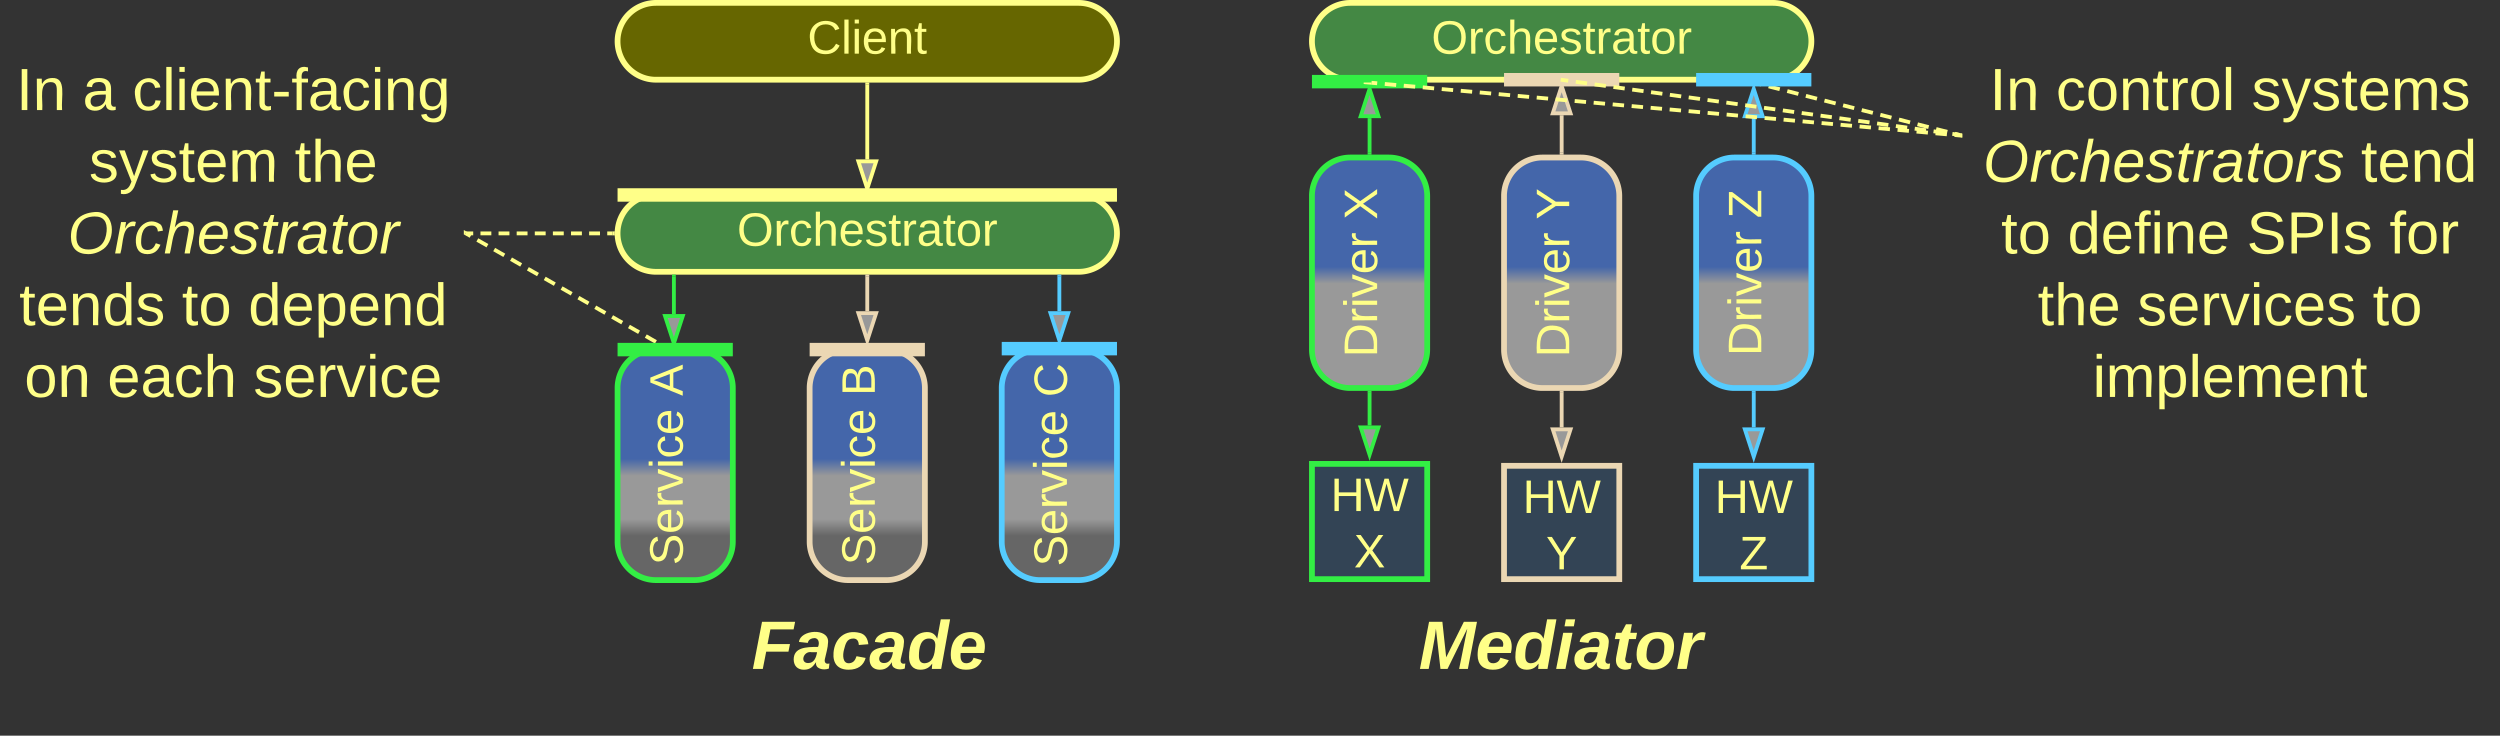 <svg xmlns="http://www.w3.org/2000/svg" xmlns:xlink="http://www.w3.org/1999/xlink" xmlns:lucid="lucid" width="1301.5" height="383"><rect width="100%" height="100%" fill="#333333" stroke="none"/><g transform="translate(-178.5 -438.5)" lucid:page-tab-id="0_0"><path d="M1200 466a6 6 0 0 1 6-6h266.5a6 6 0 0 1 6 6v186.83a6 6 0 0 1-6 6H1206a6 6 0 0 1-6-6z" stroke="#ff8" stroke-opacity="0" stroke-width="3" fill="#999" fill-opacity="0"/><use xlink:href="#a" transform="matrix(1,0,0,1,1205,465) translate(9.321 30.795)"/><use xlink:href="#b" transform="matrix(1,0,0,1,1205,465) translate(43.889 30.795)"/><use xlink:href="#c" transform="matrix(1,0,0,1,1205,465) translate(145.691 30.795)"/><use xlink:href="#d" transform="matrix(1,0,0,1,1205,465) translate(5.864 68.128)"/><use xlink:href="#e" transform="matrix(1,0,0,1,1205,465) translate(202.642 68.128)"/><use xlink:href="#f" transform="matrix(1,0,0,1,1205,465) translate(15.327 105.462)"/><use xlink:href="#g" transform="matrix(1,0,0,1,1205,465) translate(49.895 105.462)"/><use xlink:href="#h" transform="matrix(1,0,0,1,1205,465) translate(143.142 105.462)"/><use xlink:href="#i" transform="matrix(1,0,0,1,1205,465) translate(217.463 105.462)"/><use xlink:href="#j" transform="matrix(1,0,0,1,1205,465) translate(34.34 142.795)"/><use xlink:href="#k" transform="matrix(1,0,0,1,1205,465) translate(86.191 142.795)"/><use xlink:href="#l" transform="matrix(1,0,0,1,1205,465) translate(208.735 142.795)"/><use xlink:href="#m" transform="matrix(1,0,0,1,1205,465) translate(62.944 180.128)"/><path d="M500 746a6 6 0 0 1 6-6h249.5a6 6 0 0 1 6 6v68a6 6 0 0 1-6 6H506a6 6 0 0 1-6-6z" stroke="#ff8" stroke-opacity="0" stroke-width="3" fill="#999" fill-opacity="0"/><use xlink:href="#n" transform="matrix(1,0,0,1,505,745) translate(64.864 41.757)"/><path d="M860 746a6 6 0 0 1 6-6h249.5a6 6 0 0 1 6 6v68a6 6 0 0 1-6 6H866a6 6 0 0 1-6-6z" stroke="#ff8" stroke-opacity="0" stroke-width="3" fill="#999" fill-opacity="0"/><use xlink:href="#o" transform="matrix(1,0,0,1,865,745) translate(52.123 41.757)"/><path d="M180 466a6 6 0 0 1 6-6h228a6 6 0 0 1 6 6v186.83a6 6 0 0 1-6 6H186a6 6 0 0 1-6-6z" stroke="#ff8" stroke-opacity="0" stroke-width="3" fill="#999" fill-opacity="0"/><use xlink:href="#p" transform="matrix(1,0,0,1,185,465) translate(1.963 30.795)"/><use xlink:href="#q" transform="matrix(1,0,0,1,185,465) translate(36.531 30.795)"/><use xlink:href="#r" transform="matrix(1,0,0,1,185,465) translate(62.457 30.795)"/><use xlink:href="#s" transform="matrix(1,0,0,1,185,465) translate(39.858 68.128)"/><use xlink:href="#t" transform="matrix(1,0,0,1,185,465) translate(146.932 68.128)"/><use xlink:href="#u" transform="matrix(1,0,0,1,185,465) translate(28.71 105.462)"/><use xlink:href="#v" transform="matrix(1,0,0,1,185,465) translate(3.519 142.795)"/><use xlink:href="#w" transform="matrix(1,0,0,1,185,465) translate(88.21 142.795)"/><use xlink:href="#x" transform="matrix(1,0,0,1,185,465) translate(122.778 142.795)"/><use xlink:href="#y" transform="matrix(1,0,0,1,185,465) translate(6.198 180.128)"/><use xlink:href="#z" transform="matrix(1,0,0,1,185,465) translate(49.407 180.128)"/><use xlink:href="#A" transform="matrix(1,0,0,1,185,465) translate(125.457 180.128)"/><path d="M420.87 559.9l2.63 1.5m3.5 2.02l5.27 3m3.5 2l5.27 3m3.5 2l5.28 3.02m3.5 2l5.27 3m3.5 2l5.26 3m3.5 2.02l5.27 3m3.5 2l5.27 3m3.5 2l5.28 3.02m3.5 2l5.27 3m3.5 2l5.27 3m3.5 2l5.27 3.02m3.5 2l2.63 1.5" stroke="#ff8" stroke-width="2" fill="none"/><path d="M421.37 559.08l-.96 1.7-.4-.24v-2.25z" stroke="#ff8" stroke-width=".05" fill="#ff8"/><path d="M526.1 620l.9.5" stroke="#ff8" stroke-width="2" fill="none"/><path d="M500 640.5a20 20 0 0 1 20-20h20a20 20 0 0 1 20 20v80a20 20 0 0 1-20 20h-20a20 20 0 0 1-20-20z" stroke="#3e4" stroke-width="3" fill="url(#B)"/><use xlink:href="#C" transform="matrix(-1.8369701987210297e-16,-1,1,-1.8369701987210297e-16,505,735.5) translate(2.784 28.931)"/><use xlink:href="#D" transform="matrix(-1.8369701987210297e-16,-1,1,-1.8369701987210297e-16,505,735.5) translate(90.92 28.931)"/><path d="M600 640.5a20 20 0 0 1 20-20h20a20 20 0 0 1 20 20v80a20 20 0 0 1-20 20h-20a20 20 0 0 1-20-20z" stroke="#ebd7b3" stroke-width="3" fill="url(#E)"/><use xlink:href="#C" transform="matrix(-1.8369701987210297e-16,-1,1,-1.8369701987210297e-16,605,735.5) translate(2.784 28.931)"/><use xlink:href="#F" transform="matrix(-1.8369701987210297e-16,-1,1,-1.8369701987210297e-16,605,735.5) translate(90.92 28.931)"/><path d="M700 640.5a20 20 0 0 1 20-20h20a20 20 0 0 1 20 20v80a20 20 0 0 1-20 20h-20a20 20 0 0 1-20-20z" stroke="#5cf" stroke-width="3" fill="url(#G)"/><use xlink:href="#C" transform="matrix(-1.8369701987210297e-16,-1,1,-1.8369701987210297e-16,705,735.5) translate(2.139 28.931)"/><use xlink:href="#H" transform="matrix(-1.8369701987210297e-16,-1,1,-1.8369701987210297e-16,705,735.5) translate(90.275 28.931)"/><path d="M500 460a20 20 0 0 1 20-20h220a20 20 0 0 1 20 20 20 20 0 0 1-20 20H520a20 20 0 0 1-20-20z" stroke="#ff8" stroke-width="3" fill="#660"/><use xlink:href="#I" transform="matrix(1,0,0,1,505,445) translate(93.872 21.431)"/><path d="M500 560a20 20 0 0 1 20-20h220a20 20 0 0 1 20 20 20 20 0 0 1-20 20H520a20 20 0 0 1-20-20z" stroke="#ff8" stroke-width="3" fill="#484"/><use xlink:href="#J" transform="matrix(1,0,0,1,505,545) translate(57.206 21.431)"/><path d="M861.5 540.5a20 20 0 0 1 20-20h20a20 20 0 0 1 20 20v80a20 20 0 0 1-20 20h-20a20 20 0 0 1-20-20z" stroke="#3e4" stroke-width="3" fill="url(#K)"/><use xlink:href="#L" transform="matrix(-1.8369701987210297e-16,-1,1,-1.8369701987210297e-16,866.5,635.5) translate(11 28.931)"/><use xlink:href="#M" transform="matrix(-1.8369701987210297e-16,-1,1,-1.8369701987210297e-16,866.5,635.5) translate(82.704 28.931)"/><path d="M961.5 540.5a20 20 0 0 1 20-20h20a20 20 0 0 1 20 20v80a20 20 0 0 1-20 20h-20a20 20 0 0 1-20-20z" stroke="#ebd7b3" stroke-width="3" fill="url(#N)"/><use xlink:href="#L" transform="matrix(-1.8369701987210297e-16,-1,1,-1.8369701987210297e-16,966.5,635.5) translate(11 28.931)"/><use xlink:href="#O" transform="matrix(-1.8369701987210297e-16,-1,1,-1.8369701987210297e-16,966.5,635.5) translate(82.704 28.931)"/><path d="M1061.5 540.5a20 20 0 0 1 20-20h20a20 20 0 0 1 20 20v80a20 20 0 0 1-20 20h-20a20 20 0 0 1-20-20z" stroke="#5cf" stroke-width="3" fill="url(#P)"/><use xlink:href="#L" transform="matrix(-1.8369701987210297e-16,-1,1,-1.8369701987210297e-16,1066.5,635.5) translate(11.713 28.931)"/><use xlink:href="#Q" transform="matrix(-1.8369701987210297e-16,-1,1,-1.8369701987210297e-16,1066.5,635.5) translate(83.417 28.931)"/><path d="M861.5 460a20 20 0 0 1 20-20h220a20 20 0 0 1 20 20 20 20 0 0 1-20 20h-220a20 20 0 0 1-20-20z" stroke="#ff8" stroke-width="3" fill="#484"/><use xlink:href="#J" transform="matrix(1,0,0,1,866.5,445) translate(57.206 21.431)"/><path d="M861.5 680h60v60h-60z" stroke="#3e4" stroke-width="3" fill="#345"/><use xlink:href="#R" transform="matrix(1,0,0,1,866.5,685) translate(4.698 19.556)"/><use xlink:href="#M" transform="matrix(1,0,0,1,866.5,685) translate(16.852 48.889)"/><path d="M961.5 681h60v59h-60z" stroke="#ebd7b3" stroke-width="3" fill="#345"/><use xlink:href="#R" transform="matrix(1,0,0,1,966.5,686) translate(4.698 19.556)"/><use xlink:href="#O" transform="matrix(1,0,0,1,966.5,686) translate(16.852 48.889)"/><path d="M1061.5 681h60v59h-60z" stroke="#5cf" stroke-width="3" fill="#345"/><use xlink:href="#R" transform="matrix(1,0,0,1,1066.5,686) translate(4.698 19.556)"/><use xlink:href="#Q" transform="matrix(1,0,0,1,1066.5,686) translate(17.565 48.889)"/><path d="M1092.47 481.75l2.9.74m3.88.97l5.8 1.48m3.9.98l5.8 1.48m3.88 1l5.8 1.48m3.88.98l5.83 1.48m3.87.98l5.8 1.48m3.9 1l5.8 1.46m3.88 1l5.8 1.47m3.88.98l5.82 1.5m3.87.98l5.8 1.47m3.9 1l5.8 1.47m3.88.98l2.9.74" stroke="#ff8" stroke-width="2" fill="none"/><path d="M1092.25 482.7l-3.9-1 .06-.2h4.16zM1200 508.08v2l-1.23-.3.48-1.9z" stroke="#ff8" stroke-width=".05" fill="#ff8"/><path d="M756.5 540h-253M756.4 540h3.6M503.6 540H500" stroke="#ff8" stroke-width="7" fill="none"/><path d="M703.5 620h53M703.6 620H700M756.4 620h3.6" stroke="#5cf" stroke-width="7" fill="none"/><path d="M603.5 620.5h53M603.6 620.5H600M656.4 620.5h3.6" stroke="#ebd7b3" stroke-width="7" fill="none"/><path d="M503.5 620.5h53M503.6 620.5H500M556.4 620.5h3.6" stroke="#3e4" stroke-width="7" fill="none"/><path d="M1065 480h53M1065.1 480h-3.6M1117.9 480h3.6" stroke="#5cf" stroke-width="7" fill="none"/><path d="M965 480h53M965.1 480h-3.6M1017.9 480h3.6" stroke="#ebd7b3" stroke-width="7" fill="none"/><path d="M865 481h53M865.1 481h-3.6M917.9 481h3.6" stroke="#3e4" stroke-width="7" fill="none"/><path d="M1091.5 500v18" stroke="#5cf" stroke-width="2" fill="none"/><path d="M1091.5 484.74l4.63 14.26h-9.27z" stroke="#5cf" stroke-width="2" fill="#999"/><path d="M1092.47 517.97V519h-1.94v-1.03z" stroke="#5cf" stroke-width=".05" fill="#5cf"/><path d="M991.5 498.5V518" stroke="#ebd7b3" stroke-width="2" fill="none"/><path d="M991.5 483.24l4.63 14.26h-9.26z" stroke="#ebd7b3" stroke-width="2" fill="#999"/><path d="M992.48 519h-1.96v-1.03h1.96z" stroke="#ebd7b3" stroke-width=".05" fill="#ebd7b3"/><path d="M891.5 500v18" stroke="#3e4" stroke-width="2" fill="none"/><path d="M891.5 484.74l4.63 14.26h-9.26z" stroke="#3e4" stroke-width="2" fill="#999"/><path d="M892.48 519h-1.96v-1.03h1.96z" stroke="#3e4" stroke-width=".05" fill="#3e4"/><path d="M1091.5 661v-18" stroke="#5cf" stroke-width="2" fill="none"/><path d="M1091.5 676.26l-4.63-14.26h9.27z" stroke="#5cf" stroke-width="2" fill="#999"/><path d="M1092.47 643.03h-1.94V642h1.94z" stroke="#5cf" stroke-width=".05" fill="#5cf"/><path d="M991.5 661v-18" stroke="#ebd7b3" stroke-width="2" fill="none"/><path d="M991.5 676.26L986.87 662h9.26z" stroke="#ebd7b3" stroke-width="2" fill="#999"/><path d="M992.48 643.03h-1.96V642h1.96z" stroke="#ebd7b3" stroke-width=".05" fill="#ebd7b3"/><path d="M891.5 660v-17" stroke="#3e4" stroke-width="2" fill="none"/><path d="M891.5 675.26L886.87 661h9.26z" stroke="#3e4" stroke-width="2" fill="#999"/><path d="M892.48 643.03h-1.96V642h1.96z" stroke="#3e4" stroke-width=".05" fill="#3e4"/><path d="M730 582.5v18" stroke="#5cf" stroke-width="2" fill="none"/><path d="M730.98 582.53H729v-1.03H731z" stroke="#5cf" stroke-width=".05" fill="#5cf"/><path d="M730 615.76l-4.63-14.26h9.27z" stroke="#5cf" stroke-width="2" fill="#999"/><path d="M630 582.5v18" stroke="#ebd7b3" stroke-width="2" fill="none"/><path d="M630.98 582.53H629v-1.03H631z" stroke="#ebd7b3" stroke-width=".05" fill="#ebd7b3"/><path d="M630 615.76l-4.63-14.26h9.26z" stroke="#ebd7b3" stroke-width="2" fill="#999"/><path d="M529.33 582.5V602" stroke="#3e4" stroke-width="2" fill="none"/><path d="M530.3 582.53h-1.94v-1.03h1.95z" stroke="#3e4" stroke-width=".05" fill="#3e4"/><path d="M529.33 617.26L524.7 603h9.27z" stroke="#3e4" stroke-width="2" fill="#999"/><path d="M630 482.5v39" stroke="#ff8" stroke-width="2" fill="none"/><path d="M630.98 482.53H629v-1.03H631z" stroke="#ff8" stroke-width=".05" fill="#ff8"/><path d="M630 536.76l-4.63-14.26h9.26z" stroke="#ff8" stroke-width="2" fill="#999"/><path d="M422.02 560h2.83m3.78 0h5.66m3.76 0h5.66m3.77 0h5.65m3.78 0h5.66m3.76 0h5.66m3.78 0h5.66m3.77 0h5.66m3.77 0h2.82M422.05 560h-1.03" stroke="#ff8" stroke-width="2" fill="none"/><path d="M498.5 560l.07.98h-1.1V559h1.1z" stroke="#ff8" stroke-width=".05" fill="#ff8"/><path d="M992 480.14l2.93.4m3.92.55l5.88.8m3.92.54l5.88.82m3.92.54l5.88.8m3.9.56l5.9.8m3.9.56l5.9.8m3.9.55l5.9.82m3.9.53l5.9.8m3.9.56l5.9.8m3.9.54l5.9.82m3.9.54l5.88.8m3.93.56l5.88.8m3.93.55l5.88.83m3.93.54l5.88.8m3.93.56l5.88.8m3.93.55l5.88.82m3.93.54l5.88.8m3.93.56l5.88.8m3.92.55l5.88.82m3.92.54l5.88.82m3.92.55l5.88.8m3.92.56l2.94.4M992.02 480.14L991 480M1197.73 508.63l1.02.14M892.5 481.6l2.96.25m3.96.36l5.93.54m3.95.35l5.94.52m3.95.36l5.92.53m3.96.36l5.93.53m3.97.35l5.93.52m3.95.36l5.94.53m3.94.35l5.93.54m3.96.36l5.93.53m3.96.35l5.93.53m3.95.37l5.94.53m3.95.35l5.92.53m3.96.35l5.93.53m3.97.36l5.93.53m3.95.35l5.93.53m3.96.36l5.93.52m3.96.35l5.93.53m3.95.35l5.95.53m3.95.36l5.93.53m3.96.35l5.92.53m3.96.36l5.93.54m3.96.35l5.94.52m3.95.35l5.93.54m3.96.36l5.93.53m3.96.34l5.93.53m3.95.36l5.95.53m3.95.35l5.93.54m3.96.36l5.92.53m3.96.35l5.93.53m3.96.36l5.93.54m3.95.35l5.93.53m3.96.35l2.96.27" stroke="#ff8" stroke-width="2" fill="none"/><path d="M892.43 482.56l-4-.36.06-.7h4.03zM1200 508.1v1.97l-1.1-.1.16-1.95z" stroke="#ff8" stroke-width=".05" fill="#ff8"/><defs><path d="M33 0v-248h34V0H33" id="S" fill="#ff8"/><path d="M117-194c89-4 53 116 60 194h-32v-121c0-31-8-49-39-48C34-167 62-67 57 0H25l-1-190h30c1 10-1 24 2 32 11-22 29-35 61-36" id="T" fill="#ff8"/><g id="a"><use transform="matrix(0.086,0,0,0.086,0,0)" xlink:href="#S"/><use transform="matrix(0.086,0,0,0.086,8.642,0)" xlink:href="#T"/></g><path d="M96-169c-40 0-48 33-48 73s9 75 48 75c24 0 41-14 43-38l32 2c-6 37-31 61-74 61-59 0-76-41-82-99-10-93 101-131 147-64 4 7 5 14 7 22l-32 3c-4-21-16-35-41-35" id="U" fill="#ff8"/><path d="M100-194c62-1 85 37 85 99 1 63-27 99-86 99S16-35 15-95c0-66 28-99 85-99zM99-20c44 1 53-31 53-75 0-43-8-75-51-75s-53 32-53 75 10 74 51 75" id="V" fill="#ff8"/><path d="M59-47c-2 24 18 29 38 22v24C64 9 27 4 27-40v-127H5v-23h24l9-43h21v43h35v23H59v120" id="W" fill="#ff8"/><path d="M114-163C36-179 61-72 57 0H25l-1-190h30c1 12-1 29 2 39 6-27 23-49 58-41v29" id="X" fill="#ff8"/><path d="M24 0v-261h32V0H24" id="Y" fill="#ff8"/><g id="b"><use transform="matrix(0.086,0,0,0.086,0,0)" xlink:href="#U"/><use transform="matrix(0.086,0,0,0.086,15.556,0)" xlink:href="#V"/><use transform="matrix(0.086,0,0,0.086,32.84,0)" xlink:href="#T"/><use transform="matrix(0.086,0,0,0.086,50.123,0)" xlink:href="#W"/><use transform="matrix(0.086,0,0,0.086,58.765,0)" xlink:href="#X"/><use transform="matrix(0.086,0,0,0.086,69.049,0)" xlink:href="#V"/><use transform="matrix(0.086,0,0,0.086,86.333,0)" xlink:href="#Y"/></g><path d="M135-143c-3-34-86-38-87 0 15 53 115 12 119 90S17 21 10-45l28-5c4 36 97 45 98 0-10-56-113-15-118-90-4-57 82-63 122-42 12 7 21 19 24 35" id="Z" fill="#ff8"/><path d="M179-190L93 31C79 59 56 82 12 73V49c39 6 53-20 64-50L1-190h34L92-34l54-156h33" id="aa" fill="#ff8"/><path d="M100-194c63 0 86 42 84 106H49c0 40 14 67 53 68 26 1 43-12 49-29l28 8c-11 28-37 45-77 45C44 4 14-33 15-96c1-61 26-98 85-98zm52 81c6-60-76-77-97-28-3 7-6 17-6 28h103" id="ab" fill="#ff8"/><path d="M210-169c-67 3-38 105-44 169h-31v-121c0-29-5-50-35-48C34-165 62-65 56 0H25l-1-190h30c1 10-1 24 2 32 10-44 99-50 107 0 11-21 27-35 58-36 85-2 47 119 55 194h-31v-121c0-29-5-49-35-48" id="ac" fill="#ff8"/><g id="c"><use transform="matrix(0.086,0,0,0.086,0,0)" xlink:href="#Z"/><use transform="matrix(0.086,0,0,0.086,15.556,0)" xlink:href="#aa"/><use transform="matrix(0.086,0,0,0.086,31.111,0)" xlink:href="#Z"/><use transform="matrix(0.086,0,0,0.086,46.667,0)" xlink:href="#W"/><use transform="matrix(0.086,0,0,0.086,55.309,0)" xlink:href="#ab"/><use transform="matrix(0.086,0,0,0.086,72.593,0)" xlink:href="#ac"/><use transform="matrix(0.086,0,0,0.086,98.432,0)" xlink:href="#Z"/></g><path d="M20-101c0-91 52-143 145-150 126-9 127 168 53 223-23 17-55 32-93 32C57 4 20-33 20-101zm216-33c5-57-18-91-73-90-77 1-110 51-110 125 0 49 23 75 73 75 72-1 104-45 110-110" id="ad" fill="#ff8"/><path d="M66-151c12-25 30-51 66-40l-6 26C45-176 58-65 38 0H6l36-190h30" id="ae" fill="#ff8"/><path d="M44-68c0 29 11 47 38 47 30 0 42-19 51-41l28 9C148-21 126 4 82 4 31 4 10-29 12-85c3-77 74-140 146-93 12 8 15 23 18 40l-31 5c-1-22-13-36-36-36-52 0-65 49-65 101" id="af" fill="#ff8"/><path d="M67-158c15-20 31-36 64-36 94 0 33 127 27 194h-32l25-140c3-38-53-32-70-12C52-117 51-51 37 0H6l51-261h31" id="ag" fill="#ff8"/><path d="M111-194c62-3 86 47 72 106H45c-7 38 6 69 45 68 27-1 43-14 53-32l24 11C152-15 129 4 87 4 38 3 12-23 12-71c0-70 32-119 99-123zm44 81c14-66-71-72-95-28-4 8-8 17-11 28h106" id="ah" fill="#ff8"/><path d="M55-144c13 50 104 24 104 88C159 21 15 23 1-39l26-10c6 40 102 42 102-4-13-50-104-23-104-87 0-71 143-71 148-8l-29 4c-5-35-85-37-89 0" id="ai" fill="#ff8"/><path d="M51-54c-9 22 5 41 31 30L79-1C43 14 10-4 19-52l22-115H19l5-23h22l19-43h21l-9 43h35l-4 23H73" id="aj" fill="#ff8"/><path d="M165-48c-4 18 1 34 23 27l-3 20c-29 8-62 0-52-35h-2C116-14 99 4 63 4 30 4 8-16 8-49c0-68 71-67 138-67 10-26 0-56-31-54-26 1-42 9-47 31l-32-5c8-67 160-71 144 15-5 28-9 54-15 81zM42-50c3 52 80 24 89-6 7-12 7-24 11-38-47 1-103-4-100 44" id="ak" fill="#ff8"/><path d="M30-147c31-64 166-65 159 27C183-49 158 1 86 4 9 8 1-88 30-147zM88-20c53 0 68-48 68-100 0-31-11-51-44-50-52 1-68 46-68 97 0 32 13 53 44 53" id="al" fill="#ff8"/><g id="d"><use transform="matrix(0.086,0,0,0.086,0,0)" xlink:href="#ad"/><use transform="matrix(0.086,0,0,0.086,24.198,0)" xlink:href="#ae"/><use transform="matrix(0.086,0,0,0.086,34.481,0)" xlink:href="#af"/><use transform="matrix(0.086,0,0,0.086,50.037,0)" xlink:href="#ag"/><use transform="matrix(0.086,0,0,0.086,67.321,0)" xlink:href="#ah"/><use transform="matrix(0.086,0,0,0.086,84.605,0)" xlink:href="#ai"/><use transform="matrix(0.086,0,0,0.086,100.16,0)" xlink:href="#aj"/><use transform="matrix(0.086,0,0,0.086,108.802,0)" xlink:href="#ae"/><use transform="matrix(0.086,0,0,0.086,119.086,0)" xlink:href="#ak"/><use transform="matrix(0.086,0,0,0.086,136.37,0)" xlink:href="#aj"/><use transform="matrix(0.086,0,0,0.086,145.012,0)" xlink:href="#al"/><use transform="matrix(0.086,0,0,0.086,162.296,0)" xlink:href="#ae"/><use transform="matrix(0.086,0,0,0.086,172.58,0)" xlink:href="#ai"/></g><path d="M85-194c31 0 48 13 60 33l-1-100h32l1 261h-30c-2-10 0-23-3-31C134-8 116 4 85 4 32 4 16-35 15-94c0-66 23-100 70-100zm9 24c-40 0-46 34-46 75 0 40 6 74 45 74 42 0 51-32 51-76 0-42-9-74-50-73" id="am" fill="#ff8"/><g id="e"><use transform="matrix(0.086,0,0,0.086,0,0)" xlink:href="#W"/><use transform="matrix(0.086,0,0,0.086,8.642,0)" xlink:href="#ab"/><use transform="matrix(0.086,0,0,0.086,25.926,0)" xlink:href="#T"/><use transform="matrix(0.086,0,0,0.086,43.21,0)" xlink:href="#am"/></g><g id="f"><use transform="matrix(0.086,0,0,0.086,0,0)" xlink:href="#W"/><use transform="matrix(0.086,0,0,0.086,8.642,0)" xlink:href="#V"/></g><path d="M101-234c-31-9-42 10-38 44h38v23H63V0H32v-167H5v-23h27c-7-52 17-82 69-68v24" id="an" fill="#ff8"/><path d="M24-231v-30h32v30H24zM24 0v-190h32V0H24" id="ao" fill="#ff8"/><g id="g"><use transform="matrix(0.086,0,0,0.086,0,0)" xlink:href="#am"/><use transform="matrix(0.086,0,0,0.086,17.284,0)" xlink:href="#ab"/><use transform="matrix(0.086,0,0,0.086,34.568,0)" xlink:href="#an"/><use transform="matrix(0.086,0,0,0.086,43.21,0)" xlink:href="#ao"/><use transform="matrix(0.086,0,0,0.086,50.037,0)" xlink:href="#T"/><use transform="matrix(0.086,0,0,0.086,67.321,0)" xlink:href="#ab"/></g><path d="M185-189c-5-48-123-54-124 2 14 75 158 14 163 119 3 78-121 87-175 55-17-10-28-26-33-46l33-7c5 56 141 63 141-1 0-78-155-14-162-118-5-82 145-84 179-34 5 7 8 16 11 25" id="ap" fill="#ff8"/><path d="M30-248c87 1 191-15 191 75 0 78-77 80-158 76V0H30v-248zm33 125c57 0 124 11 124-50 0-59-68-47-124-48v98" id="aq" fill="#ff8"/><g id="h"><use transform="matrix(0.086,0,0,0.086,0,0)" xlink:href="#ap"/><use transform="matrix(0.086,0,0,0.086,20.741,0)" xlink:href="#aq"/><use transform="matrix(0.086,0,0,0.086,41.481,0)" xlink:href="#S"/><use transform="matrix(0.086,0,0,0.086,50.123,0)" xlink:href="#Z"/></g><g id="i"><use transform="matrix(0.086,0,0,0.086,0,0)" xlink:href="#an"/><use transform="matrix(0.086,0,0,0.086,8.642,0)" xlink:href="#V"/><use transform="matrix(0.086,0,0,0.086,25.926,0)" xlink:href="#X"/></g><path d="M106-169C34-169 62-67 57 0H25v-261h32l-1 103c12-21 28-36 61-36 89 0 53 116 60 194h-32v-121c2-32-8-49-39-48" id="ar" fill="#ff8"/><g id="j"><use transform="matrix(0.086,0,0,0.086,0,0)" xlink:href="#W"/><use transform="matrix(0.086,0,0,0.086,8.642,0)" xlink:href="#ar"/><use transform="matrix(0.086,0,0,0.086,25.926,0)" xlink:href="#ab"/></g><path d="M108 0H70L1-190h34L89-25l56-165h34" id="as" fill="#ff8"/><g id="k"><use transform="matrix(0.086,0,0,0.086,0,0)" xlink:href="#Z"/><use transform="matrix(0.086,0,0,0.086,15.556,0)" xlink:href="#ab"/><use transform="matrix(0.086,0,0,0.086,32.84,0)" xlink:href="#X"/><use transform="matrix(0.086,0,0,0.086,43.123,0)" xlink:href="#as"/><use transform="matrix(0.086,0,0,0.086,58.679,0)" xlink:href="#ao"/><use transform="matrix(0.086,0,0,0.086,65.506,0)" xlink:href="#U"/><use transform="matrix(0.086,0,0,0.086,81.062,0)" xlink:href="#ab"/><use transform="matrix(0.086,0,0,0.086,98.346,0)" xlink:href="#Z"/></g><g id="l"><use transform="matrix(0.086,0,0,0.086,0,0)" xlink:href="#W"/><use transform="matrix(0.086,0,0,0.086,8.642,0)" xlink:href="#V"/></g><path d="M115-194c55 1 70 41 70 98S169 2 115 4C84 4 66-9 55-30l1 105H24l-1-265h31l2 30c10-21 28-34 59-34zm-8 174c40 0 45-34 45-75s-6-73-45-74c-42 0-51 32-51 76 0 43 10 73 51 73" id="at" fill="#ff8"/><g id="m"><use transform="matrix(0.086,0,0,0.086,0,0)" xlink:href="#ao"/><use transform="matrix(0.086,0,0,0.086,6.827,0)" xlink:href="#ac"/><use transform="matrix(0.086,0,0,0.086,32.667,0)" xlink:href="#at"/><use transform="matrix(0.086,0,0,0.086,49.951,0)" xlink:href="#Y"/><use transform="matrix(0.086,0,0,0.086,56.778,0)" xlink:href="#ab"/><use transform="matrix(0.086,0,0,0.086,74.062,0)" xlink:href="#ac"/><use transform="matrix(0.086,0,0,0.086,99.901,0)" xlink:href="#ab"/><use transform="matrix(0.086,0,0,0.086,117.185,0)" xlink:href="#T"/><use transform="matrix(0.086,0,0,0.086,134.469,0)" xlink:href="#W"/></g><path d="M98-208l-15 77h118l-8 40H76L58 0H6l48-248h174l-8 40H98" id="au" fill="#ff8"/><path d="M166-52c-4 17 5 29 24 23l-3 27c-30 11-74 1-67-34C105-15 91 4 56 4 23 4 3-15 2-49c0-64 63-67 128-67 10-22 3-53-29-45-13 3-22 10-25 24l-46-5c5-64 156-77 153 0-1 33-11 60-17 90zM97-88c-44-9-64 57-19 57 31 0 42-28 47-57H97" id="av" fill="#ff8"/><path d="M67-101c-8 29-7 73 27 71 23-2 32-16 39-37l48 9C170-19 141 4 91 4 36 4 7-28 12-86c6-75 61-124 140-103 26 7 40 29 43 59l-50 4c-1-20-9-34-29-34-35 0-41 29-49 59" id="aw" fill="#ff8"/><path d="M132-28C118-9 101 4 69 4 30 4 10-23 10-62c0-70 24-129 92-132 31-1 47 14 56 35l19-102h49L179 0h-49zM62-69c0 22 7 39 29 39 45-2 54-45 57-90 2-27-10-40-33-40-44 0-53 48-53 91" id="ax" fill="#ff8"/><path d="M114-194c63-2 87 48 72 110H63c-3 28 1 55 31 54 21-1 32-13 37-29l44 13C160-14 137 4 91 4 41 4 11-22 11-73c0-71 33-119 103-121zm30 77c14-47-50-61-67-22-3 6-6 13-8 22h75" id="ay" fill="#ff8"/><g id="n"><use transform="matrix(0.099,0,0,0.099,0,0)" xlink:href="#au"/><use transform="matrix(0.099,0,0,0.099,21.63,0)" xlink:href="#av"/><use transform="matrix(0.099,0,0,0.099,41.383,0)" xlink:href="#aw"/><use transform="matrix(0.099,0,0,0.099,61.136,0)" xlink:href="#av"/><use transform="matrix(0.099,0,0,0.099,80.889,0)" xlink:href="#ax"/><use transform="matrix(0.099,0,0,0.099,102.519,0)" xlink:href="#ay"/></g><path d="M212 0l43-212L151 0h-37L90-212C82-137 65-70 52 0H6l48-248h70l20 187 93-187h69L258 0h-46" id="az" fill="#ff8"/><path d="M50-224l7-37h49l-7 37H50zM6 0l37-190h49L55 0H6" id="aA" fill="#ff8"/><path d="M72-63c-8 23 5 39 32 30L98-1C54 14 12-6 23-64l18-93H15l7-33h28l24-45h31l-8 45h35l-6 33H90" id="aB" fill="#ff8"/><path d="M124-194c51 0 84 22 84 74C207-44 167 4 94 4 43 4 11-23 11-74c0-74 41-120 113-120zM99-30c46 0 58-42 58-86 0-27-11-44-37-44-44 0-55 40-57 84-1 27 10 45 36 46" id="aC" fill="#ff8"/><path d="M84-151c13-25 34-51 72-40l-8 41C67-170 71-64 56 0H6l36-190h47" id="aD" fill="#ff8"/><g id="o"><use transform="matrix(0.099,0,0,0.099,0,0)" xlink:href="#az"/><use transform="matrix(0.099,0,0,0.099,29.531,0)" xlink:href="#ay"/><use transform="matrix(0.099,0,0,0.099,49.284,0)" xlink:href="#ax"/><use transform="matrix(0.099,0,0,0.099,70.914,0)" xlink:href="#aA"/><use transform="matrix(0.099,0,0,0.099,80.79,0)" xlink:href="#av"/><use transform="matrix(0.099,0,0,0.099,100.543,0)" xlink:href="#aB"/><use transform="matrix(0.099,0,0,0.099,112.296,0)" xlink:href="#aC"/><use transform="matrix(0.099,0,0,0.099,133.926,0)" xlink:href="#aD"/></g><g id="p"><use transform="matrix(0.086,0,0,0.086,0,0)" xlink:href="#S"/><use transform="matrix(0.086,0,0,0.086,8.642,0)" xlink:href="#T"/></g><path d="M141-36C126-15 110 5 73 4 37 3 15-17 15-53c-1-64 63-63 125-63 3-35-9-54-41-54-24 1-41 7-42 31l-33-3c5-37 33-52 76-52 45 0 72 20 72 64v82c-1 20 7 32 28 27v20c-31 9-61-2-59-35zM48-53c0 20 12 33 32 33 41-3 63-29 60-74-43 2-92-5-92 41" id="aE" fill="#ff8"/><use transform="matrix(0.086,0,0,0.086,0,0)" xlink:href="#aE" id="q"/><path d="M16-82v-28h88v28H16" id="aF" fill="#ff8"/><path d="M177-190C167-65 218 103 67 71c-23-6-38-20-44-43l32-5c15 47 100 32 89-28v-30C133-14 115 1 83 1 29 1 15-40 15-95c0-56 16-97 71-98 29-1 48 16 59 35 1-10 0-23 2-32h30zM94-22c36 0 50-32 50-73 0-42-14-75-50-75-39 0-46 34-46 75s6 73 46 73" id="aG" fill="#ff8"/><g id="r"><use transform="matrix(0.086,0,0,0.086,0,0)" xlink:href="#U"/><use transform="matrix(0.086,0,0,0.086,15.556,0)" xlink:href="#Y"/><use transform="matrix(0.086,0,0,0.086,22.383,0)" xlink:href="#ao"/><use transform="matrix(0.086,0,0,0.086,29.21,0)" xlink:href="#ab"/><use transform="matrix(0.086,0,0,0.086,46.494,0)" xlink:href="#T"/><use transform="matrix(0.086,0,0,0.086,63.778,0)" xlink:href="#W"/><use transform="matrix(0.086,0,0,0.086,72.42,0)" xlink:href="#aF"/><use transform="matrix(0.086,0,0,0.086,82.704,0)" xlink:href="#an"/><use transform="matrix(0.086,0,0,0.086,91.346,0)" xlink:href="#aE"/><use transform="matrix(0.086,0,0,0.086,108.63,0)" xlink:href="#U"/><use transform="matrix(0.086,0,0,0.086,124.185,0)" xlink:href="#ao"/><use transform="matrix(0.086,0,0,0.086,131.012,0)" xlink:href="#T"/><use transform="matrix(0.086,0,0,0.086,148.296,0)" xlink:href="#aG"/></g><g id="s"><use transform="matrix(0.086,0,0,0.086,0,0)" xlink:href="#Z"/><use transform="matrix(0.086,0,0,0.086,15.556,0)" xlink:href="#aa"/><use transform="matrix(0.086,0,0,0.086,31.111,0)" xlink:href="#Z"/><use transform="matrix(0.086,0,0,0.086,46.667,0)" xlink:href="#W"/><use transform="matrix(0.086,0,0,0.086,55.309,0)" xlink:href="#ab"/><use transform="matrix(0.086,0,0,0.086,72.593,0)" xlink:href="#ac"/></g><g id="t"><use transform="matrix(0.086,0,0,0.086,0,0)" xlink:href="#W"/><use transform="matrix(0.086,0,0,0.086,8.642,0)" xlink:href="#ar"/><use transform="matrix(0.086,0,0,0.086,25.926,0)" xlink:href="#ab"/></g><g id="u"><use transform="matrix(0.086,0,0,0.086,0,0)" xlink:href="#ad"/><use transform="matrix(0.086,0,0,0.086,24.198,0)" xlink:href="#ae"/><use transform="matrix(0.086,0,0,0.086,34.481,0)" xlink:href="#af"/><use transform="matrix(0.086,0,0,0.086,50.037,0)" xlink:href="#ag"/><use transform="matrix(0.086,0,0,0.086,67.321,0)" xlink:href="#ah"/><use transform="matrix(0.086,0,0,0.086,84.605,0)" xlink:href="#ai"/><use transform="matrix(0.086,0,0,0.086,100.16,0)" xlink:href="#aj"/><use transform="matrix(0.086,0,0,0.086,108.802,0)" xlink:href="#ae"/><use transform="matrix(0.086,0,0,0.086,119.086,0)" xlink:href="#ak"/><use transform="matrix(0.086,0,0,0.086,136.37,0)" xlink:href="#aj"/><use transform="matrix(0.086,0,0,0.086,145.012,0)" xlink:href="#al"/><use transform="matrix(0.086,0,0,0.086,162.296,0)" xlink:href="#ae"/></g><g id="v"><use transform="matrix(0.086,0,0,0.086,0,0)" xlink:href="#W"/><use transform="matrix(0.086,0,0,0.086,8.642,0)" xlink:href="#ab"/><use transform="matrix(0.086,0,0,0.086,25.926,0)" xlink:href="#T"/><use transform="matrix(0.086,0,0,0.086,43.21,0)" xlink:href="#am"/><use transform="matrix(0.086,0,0,0.086,60.494,0)" xlink:href="#Z"/></g><g id="w"><use transform="matrix(0.086,0,0,0.086,0,0)" xlink:href="#W"/><use transform="matrix(0.086,0,0,0.086,8.642,0)" xlink:href="#V"/></g><g id="x"><use transform="matrix(0.086,0,0,0.086,0,0)" xlink:href="#am"/><use transform="matrix(0.086,0,0,0.086,17.284,0)" xlink:href="#ab"/><use transform="matrix(0.086,0,0,0.086,34.568,0)" xlink:href="#at"/><use transform="matrix(0.086,0,0,0.086,51.852,0)" xlink:href="#ab"/><use transform="matrix(0.086,0,0,0.086,69.136,0)" xlink:href="#T"/><use transform="matrix(0.086,0,0,0.086,86.42,0)" xlink:href="#am"/></g><g id="y"><use transform="matrix(0.086,0,0,0.086,0,0)" xlink:href="#V"/><use transform="matrix(0.086,0,0,0.086,17.284,0)" xlink:href="#T"/></g><g id="z"><use transform="matrix(0.086,0,0,0.086,0,0)" xlink:href="#ab"/><use transform="matrix(0.086,0,0,0.086,17.284,0)" xlink:href="#aE"/><use transform="matrix(0.086,0,0,0.086,34.568,0)" xlink:href="#U"/><use transform="matrix(0.086,0,0,0.086,50.123,0)" xlink:href="#ar"/></g><g id="A"><use transform="matrix(0.086,0,0,0.086,0,0)" xlink:href="#Z"/><use transform="matrix(0.086,0,0,0.086,15.556,0)" xlink:href="#ab"/><use transform="matrix(0.086,0,0,0.086,32.84,0)" xlink:href="#X"/><use transform="matrix(0.086,0,0,0.086,43.123,0)" xlink:href="#as"/><use transform="matrix(0.086,0,0,0.086,58.679,0)" xlink:href="#ao"/><use transform="matrix(0.086,0,0,0.086,65.506,0)" xlink:href="#U"/><use transform="matrix(0.086,0,0,0.086,81.062,0)" xlink:href="#ab"/></g><linearGradient gradientUnits="userSpaceOnUse" id="B" x1="500" y1="740.5" x2="500" y2="620.5"><stop offset="19.2%" stop-color="#666"/><stop offset="26.45%" stop-color="#999"/><stop offset="45.29%" stop-color="#999"/><stop offset="52.54%" stop-color="#46a"/></linearGradient><g id="C"><use transform="matrix(0.068,0,0,0.068,0,0)" xlink:href="#ap"/><use transform="matrix(0.068,0,0,0.068,16.296,0)" xlink:href="#ab"/><use transform="matrix(0.068,0,0,0.068,29.877,0)" xlink:href="#X"/><use transform="matrix(0.068,0,0,0.068,37.957,0)" xlink:href="#as"/><use transform="matrix(0.068,0,0,0.068,50.179,0)" xlink:href="#ao"/><use transform="matrix(0.068,0,0,0.068,55.543,0)" xlink:href="#U"/><use transform="matrix(0.068,0,0,0.068,67.765,0)" xlink:href="#ab"/></g><path d="M205 0l-28-72H64L36 0H1l101-248h38L239 0h-34zm-38-99l-47-123c-12 45-31 82-46 123h93" id="aH" fill="#ff8"/><use transform="matrix(0.068,0,0,0.068,0,0)" xlink:href="#aH" id="D"/><linearGradient gradientUnits="userSpaceOnUse" id="E" x1="600" y1="740.5" x2="600" y2="620.5"><stop offset="19.2%" stop-color="#666"/><stop offset="26.45%" stop-color="#999"/><stop offset="45.29%" stop-color="#999"/><stop offset="52.54%" stop-color="#46a"/></linearGradient><path d="M160-131c35 5 61 23 61 61C221 17 115-2 30 0v-248c76 3 177-17 177 60 0 33-19 50-47 57zm-97-11c50-1 110 9 110-42 0-47-63-36-110-37v79zm0 115c55-2 124 14 124-45 0-56-70-42-124-44v89" id="aI" fill="#ff8"/><use transform="matrix(0.068,0,0,0.068,0,0)" xlink:href="#aI" id="F"/><linearGradient gradientUnits="userSpaceOnUse" id="G" x1="700" y1="740.5" x2="700" y2="620.5"><stop offset="19.2%" stop-color="#666"/><stop offset="26.45%" stop-color="#999"/><stop offset="45.29%" stop-color="#999"/><stop offset="52.54%" stop-color="#46a"/></linearGradient><path d="M212-179c-10-28-35-45-73-45-59 0-87 40-87 99 0 60 29 101 89 101 43 0 62-24 78-52l27 14C228-24 195 4 139 4 59 4 22-46 18-125c-6-104 99-153 187-111 19 9 31 26 39 46" id="aJ" fill="#ff8"/><use transform="matrix(0.068,0,0,0.068,0,0)" xlink:href="#aJ" id="H"/><g id="I"><use transform="matrix(0.068,0,0,0.068,0,0)" xlink:href="#aJ"/><use transform="matrix(0.068,0,0,0.068,17.586,0)" xlink:href="#Y"/><use transform="matrix(0.068,0,0,0.068,22.951,0)" xlink:href="#ao"/><use transform="matrix(0.068,0,0,0.068,28.315,0)" xlink:href="#ab"/><use transform="matrix(0.068,0,0,0.068,41.895,0)" xlink:href="#T"/><use transform="matrix(0.068,0,0,0.068,55.475,0)" xlink:href="#W"/></g><path d="M140-251c81 0 123 46 123 126C263-46 219 4 140 4 59 4 17-45 17-125s42-126 123-126zm0 227c63 0 89-41 89-101s-29-99-89-99c-61 0-89 39-89 99S79-25 140-24" id="aK" fill="#ff8"/><g id="J"><use transform="matrix(0.068,0,0,0.068,0,0)" xlink:href="#aK"/><use transform="matrix(0.068,0,0,0.068,19.012,0)" xlink:href="#X"/><use transform="matrix(0.068,0,0,0.068,27.093,0)" xlink:href="#U"/><use transform="matrix(0.068,0,0,0.068,39.315,0)" xlink:href="#ar"/><use transform="matrix(0.068,0,0,0.068,52.895,0)" xlink:href="#ab"/><use transform="matrix(0.068,0,0,0.068,66.475,0)" xlink:href="#Z"/><use transform="matrix(0.068,0,0,0.068,78.698,0)" xlink:href="#W"/><use transform="matrix(0.068,0,0,0.068,85.488,0)" xlink:href="#X"/><use transform="matrix(0.068,0,0,0.068,93.568,0)" xlink:href="#aE"/><use transform="matrix(0.068,0,0,0.068,107.148,0)" xlink:href="#W"/><use transform="matrix(0.068,0,0,0.068,113.938,0)" xlink:href="#V"/><use transform="matrix(0.068,0,0,0.068,127.519,0)" xlink:href="#X"/></g><linearGradient gradientUnits="userSpaceOnUse" id="K" x1="861.5" y1="640.5" x2="861.5" y2="520.5"><stop offset="45.29%" stop-color="#999"/><stop offset="52.54%" stop-color="#46a"/></linearGradient><path d="M30-248c118-7 216 8 213 122C240-48 200 0 122 0H30v-248zM63-27c89 8 146-16 146-99s-60-101-146-95v194" id="aL" fill="#ff8"/><g id="L"><use transform="matrix(0.068,0,0,0.068,0,0)" xlink:href="#aL"/><use transform="matrix(0.068,0,0,0.068,17.586,0)" xlink:href="#X"/><use transform="matrix(0.068,0,0,0.068,25.667,0)" xlink:href="#ao"/><use transform="matrix(0.068,0,0,0.068,31.031,0)" xlink:href="#as"/><use transform="matrix(0.068,0,0,0.068,43.253,0)" xlink:href="#ab"/><use transform="matrix(0.068,0,0,0.068,56.833,0)" xlink:href="#X"/></g><path d="M195 0l-74-108L45 0H8l94-129-87-119h37l69 98 67-98h37l-84 118L233 0h-38" id="aM" fill="#ff8"/><use transform="matrix(0.068,0,0,0.068,0,0)" xlink:href="#aM" id="M"/><linearGradient gradientUnits="userSpaceOnUse" id="N" x1="961.5" y1="640.5" x2="961.5" y2="520.5"><stop offset="45.29%" stop-color="#999"/><stop offset="52.54%" stop-color="#46a"/></linearGradient><path d="M137-103V0h-34v-103L8-248h37l75 118 75-118h37" id="aN" fill="#ff8"/><use transform="matrix(0.068,0,0,0.068,0,0)" xlink:href="#aN" id="O"/><linearGradient gradientUnits="userSpaceOnUse" id="P" x1="1061.5" y1="640.5" x2="1061.5" y2="520.5"><stop offset="45.29%" stop-color="#999"/><stop offset="52.54%" stop-color="#46a"/></linearGradient><path d="M209 0H11v-25l151-195H24v-28h176v25L50-27h159V0" id="aO" fill="#ff8"/><use transform="matrix(0.068,0,0,0.068,0,0)" xlink:href="#aO" id="Q"/><path d="M197 0v-115H63V0H30v-248h33v105h134v-105h34V0h-34" id="aP" fill="#ff8"/><path d="M266 0h-40l-56-210L115 0H75L2-248h35L96-30l15-64 43-154h32l59 218 59-218h35" id="aQ" fill="#ff8"/><g id="R"><use transform="matrix(0.068,0,0,0.068,0,0)" xlink:href="#aP"/><use transform="matrix(0.068,0,0,0.068,17.586,0)" xlink:href="#aQ"/></g></defs></g></svg>